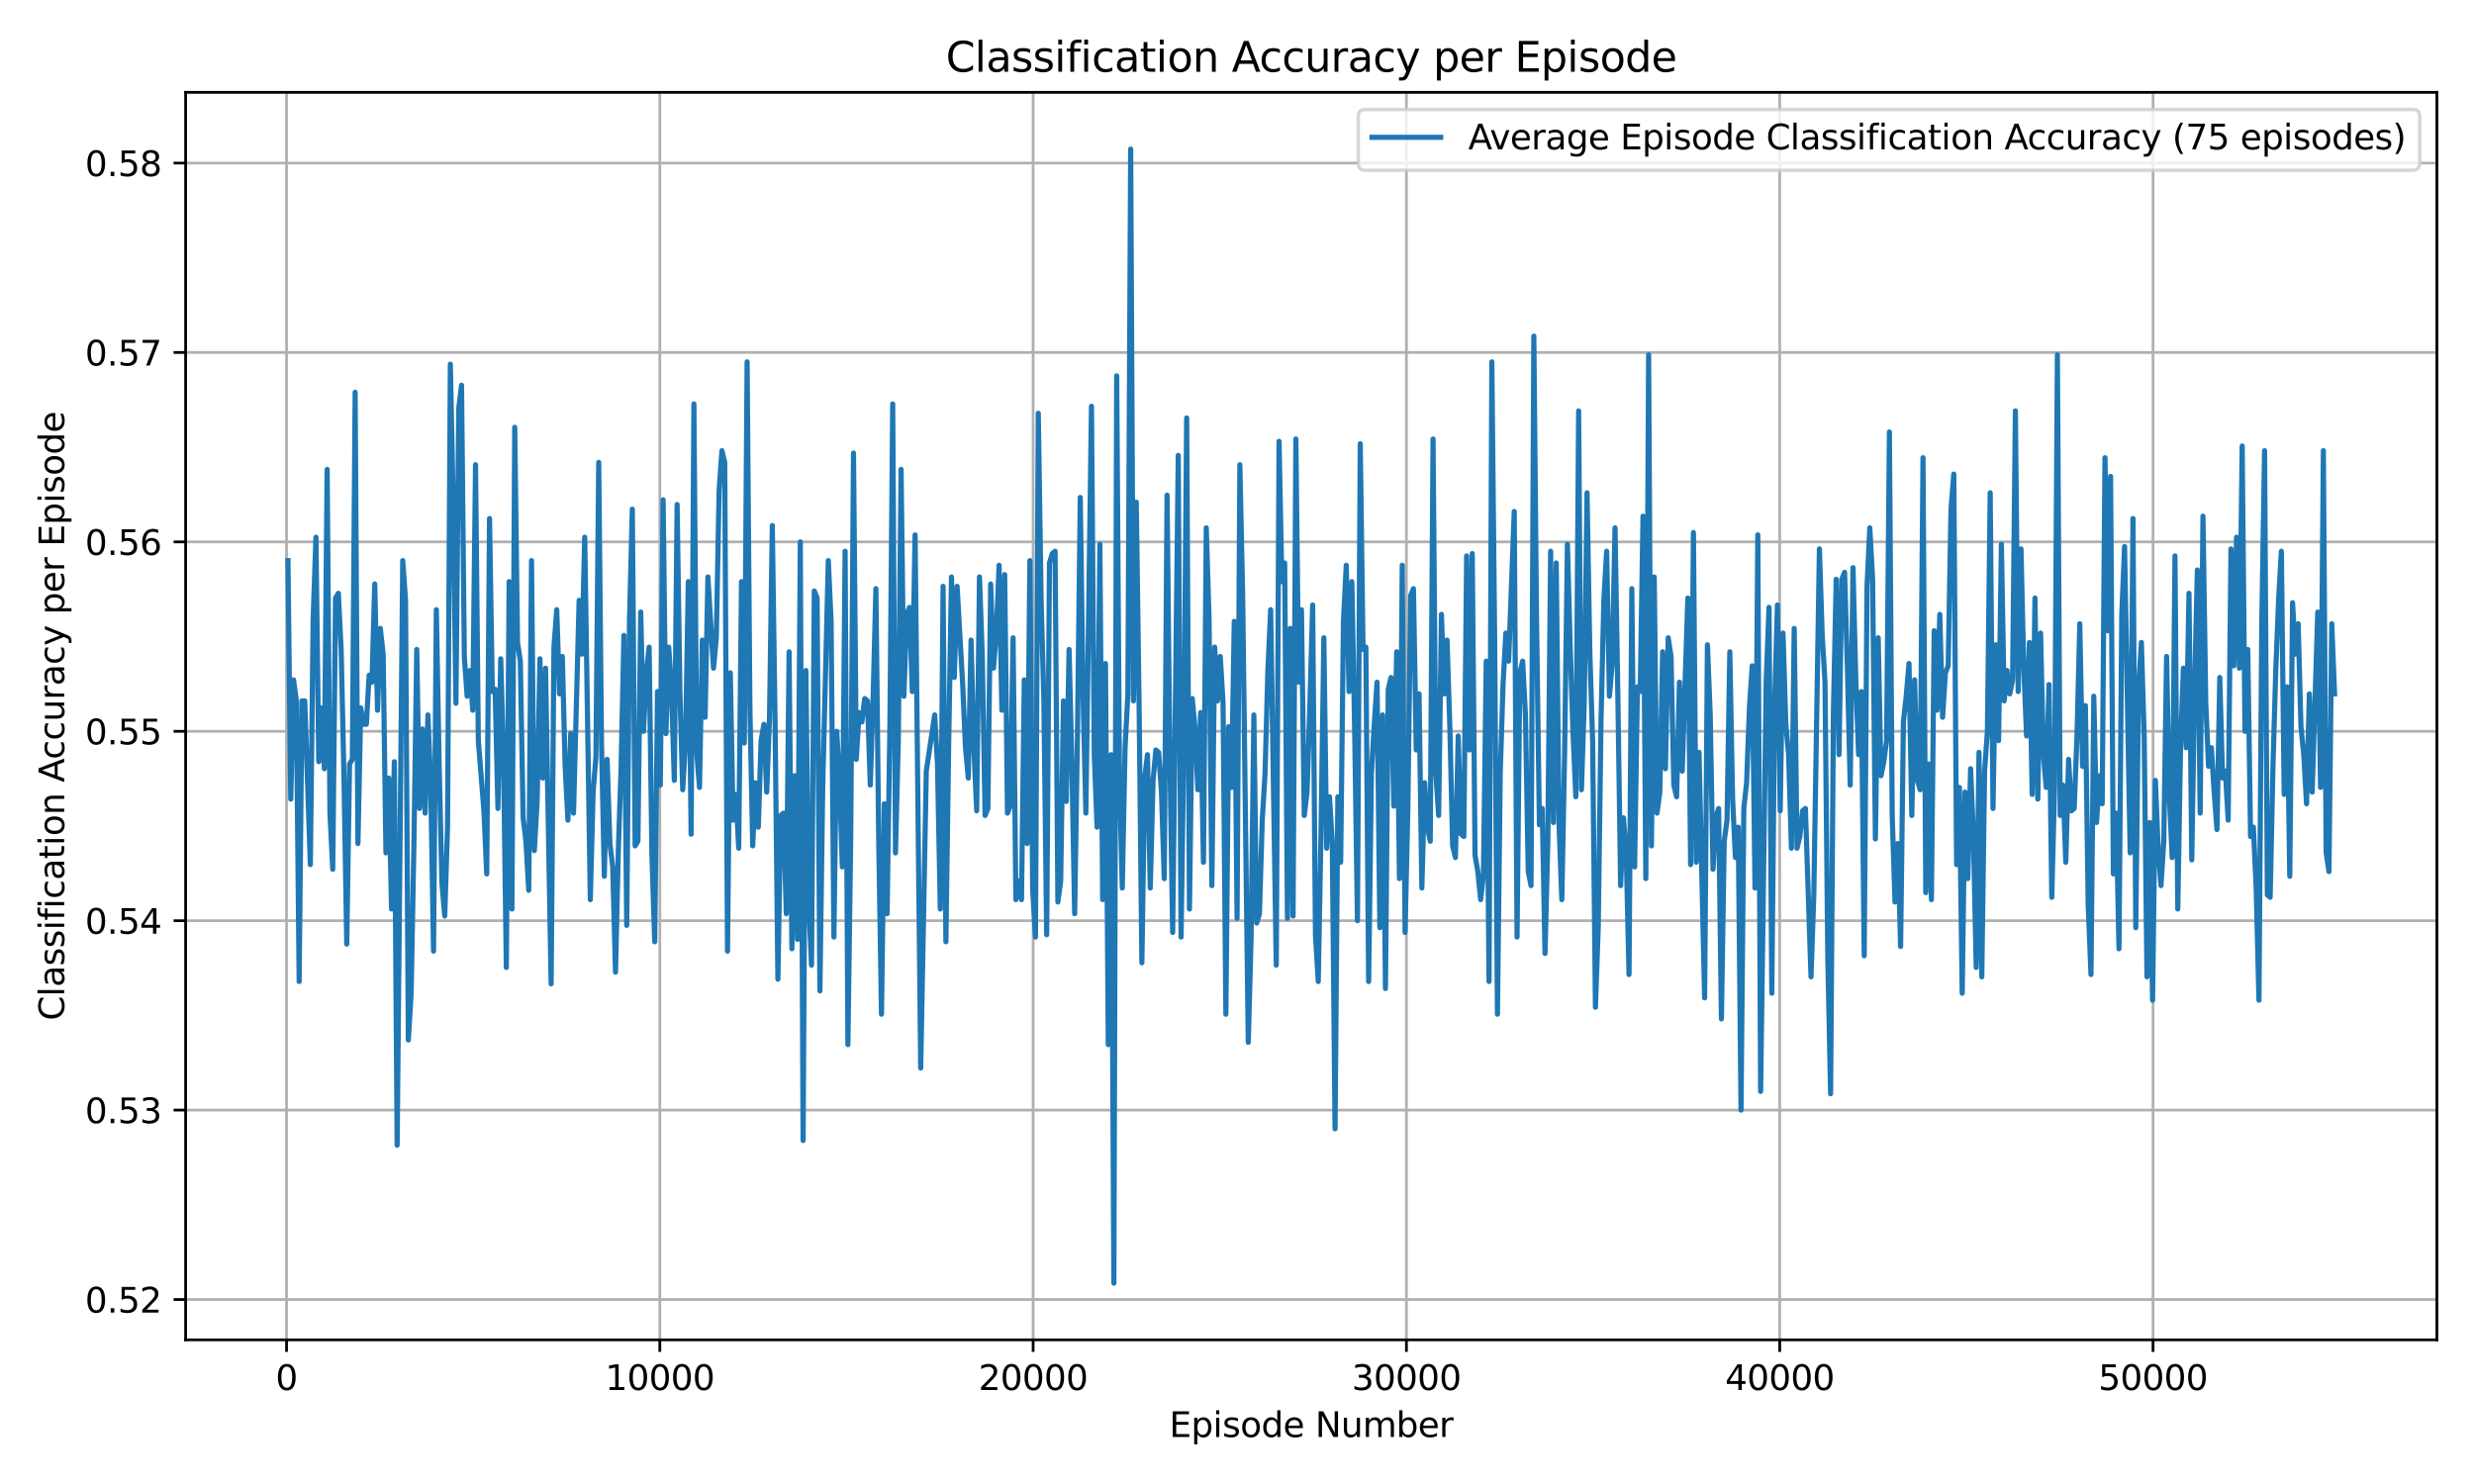 <?xml version="1.0" encoding="utf-8" standalone="no"?>
<!DOCTYPE svg PUBLIC "-//W3C//DTD SVG 1.1//EN"
  "http://www.w3.org/Graphics/SVG/1.1/DTD/svg11.dtd">
<svg xmlns:xlink="http://www.w3.org/1999/xlink" width="720pt" height="432pt" viewBox="0 0 720 432" xmlns="http://www.w3.org/2000/svg" version="1.1">
 <defs>
  <style type="text/css">*{stroke-linejoin: round; stroke-linecap: butt}</style>
 </defs>
 <g id="figure_1">
  <g id="patch_1">
   <path d="M 0 432 
L 720 432 
L 720 0 
L 0 0 
z
" style="fill: #ffffff"/>
  </g>
  <g id="axes_1">
   <g id="patch_2">
    <path d="M 54.02 390.04 
L 709.2 390.04 
L 709.2 26.88 
L 54.02 26.88 
z
" style="fill: #ffffff"/>
   </g>
   <g id="matplotlib.axis_1">
    <g id="xtick_1">
     <g id="line2d_1">
      <path d="M 83.388 390.04 
L 83.388 26.88 
" clip-path="url(#p817a87f5a4)" style="fill: none; stroke: #b0b0b0; stroke-width: 0.8; stroke-linecap: square"/>
     </g>
     <g id="line2d_2">
      <defs>
       <path id="m30db917a85" d="M 0 0 
L 0 3.5 
" style="stroke: #000000; stroke-width: 0.8"/>
      </defs>
      <g>
       <use xlink:href="#m30db917a85" x="83.388" y="390.04" style="stroke: #000000; stroke-width: 0.8"/>
      </g>
     </g>
     <g id="text_1">
      <!-- 0 -->
      <g transform="translate(80.207 404.638) scale(0.1 -0.1)">
       <defs>
        <path id="DejaVuSans-30" d="M 2034 4250 
Q 1547 4250 1301 3770 
Q 1056 3291 1056 2328 
Q 1056 1369 1301 889 
Q 1547 409 2034 409 
Q 2525 409 2770 889 
Q 3016 1369 3016 2328 
Q 3016 3291 2770 3770 
Q 2525 4250 2034 4250 
z
M 2034 4750 
Q 2819 4750 3233 4129 
Q 3647 3509 3647 2328 
Q 3647 1150 3233 529 
Q 2819 -91 2034 -91 
Q 1250 -91 836 529 
Q 422 1150 422 2328 
Q 422 3509 836 4129 
Q 1250 4750 2034 4750 
z
" transform="scale(0.016)"/>
       </defs>
       <use xlink:href="#DejaVuSans-30"/>
      </g>
     </g>
    </g>
    <g id="xtick_2">
     <g id="line2d_3">
      <path d="M 192.028 390.04 
L 192.028 26.88 
" clip-path="url(#p817a87f5a4)" style="fill: none; stroke: #b0b0b0; stroke-width: 0.8; stroke-linecap: square"/>
     </g>
     <g id="line2d_4">
      <g>
       <use xlink:href="#m30db917a85" x="192.028" y="390.04" style="stroke: #000000; stroke-width: 0.8"/>
      </g>
     </g>
     <g id="text_2">
      <!-- 10000 -->
      <g transform="translate(176.122 404.638) scale(0.1 -0.1)">
       <defs>
        <path id="DejaVuSans-31" d="M 794 531 
L 1825 531 
L 1825 4091 
L 703 3866 
L 703 4441 
L 1819 4666 
L 2450 4666 
L 2450 531 
L 3481 531 
L 3481 0 
L 794 0 
L 794 531 
z
" transform="scale(0.016)"/>
       </defs>
       <use xlink:href="#DejaVuSans-31"/>
       <use xlink:href="#DejaVuSans-30" transform="translate(63.623 0)"/>
       <use xlink:href="#DejaVuSans-30" transform="translate(127.246 0)"/>
       <use xlink:href="#DejaVuSans-30" transform="translate(190.869 0)"/>
       <use xlink:href="#DejaVuSans-30" transform="translate(254.492 0)"/>
      </g>
     </g>
    </g>
    <g id="xtick_3">
     <g id="line2d_5">
      <path d="M 300.668 390.04 
L 300.668 26.88 
" clip-path="url(#p817a87f5a4)" style="fill: none; stroke: #b0b0b0; stroke-width: 0.8; stroke-linecap: square"/>
     </g>
     <g id="line2d_6">
      <g>
       <use xlink:href="#m30db917a85" x="300.668" y="390.04" style="stroke: #000000; stroke-width: 0.8"/>
      </g>
     </g>
     <g id="text_3">
      <!-- 20000 -->
      <g transform="translate(284.762 404.638) scale(0.1 -0.1)">
       <defs>
        <path id="DejaVuSans-32" d="M 1228 531 
L 3431 531 
L 3431 0 
L 469 0 
L 469 531 
Q 828 903 1448 1529 
Q 2069 2156 2228 2338 
Q 2531 2678 2651 2914 
Q 2772 3150 2772 3378 
Q 2772 3750 2511 3984 
Q 2250 4219 1831 4219 
Q 1534 4219 1204 4116 
Q 875 4013 500 3803 
L 500 4441 
Q 881 4594 1212 4672 
Q 1544 4750 1819 4750 
Q 2544 4750 2975 4387 
Q 3406 4025 3406 3419 
Q 3406 3131 3298 2873 
Q 3191 2616 2906 2266 
Q 2828 2175 2409 1742 
Q 1991 1309 1228 531 
z
" transform="scale(0.016)"/>
       </defs>
       <use xlink:href="#DejaVuSans-32"/>
       <use xlink:href="#DejaVuSans-30" transform="translate(63.623 0)"/>
       <use xlink:href="#DejaVuSans-30" transform="translate(127.246 0)"/>
       <use xlink:href="#DejaVuSans-30" transform="translate(190.869 0)"/>
       <use xlink:href="#DejaVuSans-30" transform="translate(254.492 0)"/>
      </g>
     </g>
    </g>
    <g id="xtick_4">
     <g id="line2d_7">
      <path d="M 409.308 390.04 
L 409.308 26.88 
" clip-path="url(#p817a87f5a4)" style="fill: none; stroke: #b0b0b0; stroke-width: 0.8; stroke-linecap: square"/>
     </g>
     <g id="line2d_8">
      <g>
       <use xlink:href="#m30db917a85" x="409.308" y="390.04" style="stroke: #000000; stroke-width: 0.8"/>
      </g>
     </g>
     <g id="text_4">
      <!-- 30000 -->
      <g transform="translate(393.401 404.638) scale(0.1 -0.1)">
       <defs>
        <path id="DejaVuSans-33" d="M 2597 2516 
Q 3050 2419 3304 2112 
Q 3559 1806 3559 1356 
Q 3559 666 3084 287 
Q 2609 -91 1734 -91 
Q 1441 -91 1130 -33 
Q 819 25 488 141 
L 488 750 
Q 750 597 1062 519 
Q 1375 441 1716 441 
Q 2309 441 2620 675 
Q 2931 909 2931 1356 
Q 2931 1769 2642 2001 
Q 2353 2234 1838 2234 
L 1294 2234 
L 1294 2753 
L 1863 2753 
Q 2328 2753 2575 2939 
Q 2822 3125 2822 3475 
Q 2822 3834 2567 4026 
Q 2313 4219 1838 4219 
Q 1578 4219 1281 4162 
Q 984 4106 628 3988 
L 628 4550 
Q 988 4650 1302 4700 
Q 1616 4750 1894 4750 
Q 2613 4750 3031 4423 
Q 3450 4097 3450 3541 
Q 3450 3153 3228 2886 
Q 3006 2619 2597 2516 
z
" transform="scale(0.016)"/>
       </defs>
       <use xlink:href="#DejaVuSans-33"/>
       <use xlink:href="#DejaVuSans-30" transform="translate(63.623 0)"/>
       <use xlink:href="#DejaVuSans-30" transform="translate(127.246 0)"/>
       <use xlink:href="#DejaVuSans-30" transform="translate(190.869 0)"/>
       <use xlink:href="#DejaVuSans-30" transform="translate(254.492 0)"/>
      </g>
     </g>
    </g>
    <g id="xtick_5">
     <g id="line2d_9">
      <path d="M 517.948 390.04 
L 517.948 26.88 
" clip-path="url(#p817a87f5a4)" style="fill: none; stroke: #b0b0b0; stroke-width: 0.8; stroke-linecap: square"/>
     </g>
     <g id="line2d_10">
      <g>
       <use xlink:href="#m30db917a85" x="517.948" y="390.04" style="stroke: #000000; stroke-width: 0.8"/>
      </g>
     </g>
     <g id="text_5">
      <!-- 40000 -->
      <g transform="translate(502.041 404.638) scale(0.1 -0.1)">
       <defs>
        <path id="DejaVuSans-34" d="M 2419 4116 
L 825 1625 
L 2419 1625 
L 2419 4116 
z
M 2253 4666 
L 3047 4666 
L 3047 1625 
L 3713 1625 
L 3713 1100 
L 3047 1100 
L 3047 0 
L 2419 0 
L 2419 1100 
L 313 1100 
L 313 1709 
L 2253 4666 
z
" transform="scale(0.016)"/>
       </defs>
       <use xlink:href="#DejaVuSans-34"/>
       <use xlink:href="#DejaVuSans-30" transform="translate(63.623 0)"/>
       <use xlink:href="#DejaVuSans-30" transform="translate(127.246 0)"/>
       <use xlink:href="#DejaVuSans-30" transform="translate(190.869 0)"/>
       <use xlink:href="#DejaVuSans-30" transform="translate(254.492 0)"/>
      </g>
     </g>
    </g>
    <g id="xtick_6">
     <g id="line2d_11">
      <path d="M 626.588 390.04 
L 626.588 26.88 
" clip-path="url(#p817a87f5a4)" style="fill: none; stroke: #b0b0b0; stroke-width: 0.8; stroke-linecap: square"/>
     </g>
     <g id="line2d_12">
      <g>
       <use xlink:href="#m30db917a85" x="626.588" y="390.04" style="stroke: #000000; stroke-width: 0.8"/>
      </g>
     </g>
     <g id="text_6">
      <!-- 50000 -->
      <g transform="translate(610.681 404.638) scale(0.1 -0.1)">
       <defs>
        <path id="DejaVuSans-35" d="M 691 4666 
L 3169 4666 
L 3169 4134 
L 1269 4134 
L 1269 2991 
Q 1406 3038 1543 3061 
Q 1681 3084 1819 3084 
Q 2600 3084 3056 2656 
Q 3513 2228 3513 1497 
Q 3513 744 3044 326 
Q 2575 -91 1722 -91 
Q 1428 -91 1123 -41 
Q 819 9 494 109 
L 494 744 
Q 775 591 1075 516 
Q 1375 441 1709 441 
Q 2250 441 2565 725 
Q 2881 1009 2881 1497 
Q 2881 1984 2565 2268 
Q 2250 2553 1709 2553 
Q 1456 2553 1204 2497 
Q 953 2441 691 2322 
L 691 4666 
z
" transform="scale(0.016)"/>
       </defs>
       <use xlink:href="#DejaVuSans-35"/>
       <use xlink:href="#DejaVuSans-30" transform="translate(63.623 0)"/>
       <use xlink:href="#DejaVuSans-30" transform="translate(127.246 0)"/>
       <use xlink:href="#DejaVuSans-30" transform="translate(190.869 0)"/>
       <use xlink:href="#DejaVuSans-30" transform="translate(254.492 0)"/>
      </g>
     </g>
    </g>
    <g id="text_7">
     <!-- Episode Number -->
     <g transform="translate(340.298 418.317) scale(0.1 -0.1)">
      <defs>
       <path id="DejaVuSans-45" d="M 628 4666 
L 3578 4666 
L 3578 4134 
L 1259 4134 
L 1259 2753 
L 3481 2753 
L 3481 2222 
L 1259 2222 
L 1259 531 
L 3634 531 
L 3634 0 
L 628 0 
L 628 4666 
z
" transform="scale(0.016)"/>
       <path id="DejaVuSans-70" d="M 1159 525 
L 1159 -1331 
L 581 -1331 
L 581 3500 
L 1159 3500 
L 1159 2969 
Q 1341 3281 1617 3432 
Q 1894 3584 2278 3584 
Q 2916 3584 3314 3078 
Q 3713 2572 3713 1747 
Q 3713 922 3314 415 
Q 2916 -91 2278 -91 
Q 1894 -91 1617 61 
Q 1341 213 1159 525 
z
M 3116 1747 
Q 3116 2381 2855 2742 
Q 2594 3103 2138 3103 
Q 1681 3103 1420 2742 
Q 1159 2381 1159 1747 
Q 1159 1113 1420 752 
Q 1681 391 2138 391 
Q 2594 391 2855 752 
Q 3116 1113 3116 1747 
z
" transform="scale(0.016)"/>
       <path id="DejaVuSans-69" d="M 603 3500 
L 1178 3500 
L 1178 0 
L 603 0 
L 603 3500 
z
M 603 4863 
L 1178 4863 
L 1178 4134 
L 603 4134 
L 603 4863 
z
" transform="scale(0.016)"/>
       <path id="DejaVuSans-73" d="M 2834 3397 
L 2834 2853 
Q 2591 2978 2328 3040 
Q 2066 3103 1784 3103 
Q 1356 3103 1142 2972 
Q 928 2841 928 2578 
Q 928 2378 1081 2264 
Q 1234 2150 1697 2047 
L 1894 2003 
Q 2506 1872 2764 1633 
Q 3022 1394 3022 966 
Q 3022 478 2636 193 
Q 2250 -91 1575 -91 
Q 1294 -91 989 -36 
Q 684 19 347 128 
L 347 722 
Q 666 556 975 473 
Q 1284 391 1588 391 
Q 1994 391 2212 530 
Q 2431 669 2431 922 
Q 2431 1156 2273 1281 
Q 2116 1406 1581 1522 
L 1381 1569 
Q 847 1681 609 1914 
Q 372 2147 372 2553 
Q 372 3047 722 3315 
Q 1072 3584 1716 3584 
Q 2034 3584 2315 3537 
Q 2597 3491 2834 3397 
z
" transform="scale(0.016)"/>
       <path id="DejaVuSans-6f" d="M 1959 3097 
Q 1497 3097 1228 2736 
Q 959 2375 959 1747 
Q 959 1119 1226 758 
Q 1494 397 1959 397 
Q 2419 397 2687 759 
Q 2956 1122 2956 1747 
Q 2956 2369 2687 2733 
Q 2419 3097 1959 3097 
z
M 1959 3584 
Q 2709 3584 3137 3096 
Q 3566 2609 3566 1747 
Q 3566 888 3137 398 
Q 2709 -91 1959 -91 
Q 1206 -91 779 398 
Q 353 888 353 1747 
Q 353 2609 779 3096 
Q 1206 3584 1959 3584 
z
" transform="scale(0.016)"/>
       <path id="DejaVuSans-64" d="M 2906 2969 
L 2906 4863 
L 3481 4863 
L 3481 0 
L 2906 0 
L 2906 525 
Q 2725 213 2448 61 
Q 2172 -91 1784 -91 
Q 1150 -91 751 415 
Q 353 922 353 1747 
Q 353 2572 751 3078 
Q 1150 3584 1784 3584 
Q 2172 3584 2448 3432 
Q 2725 3281 2906 2969 
z
M 947 1747 
Q 947 1113 1208 752 
Q 1469 391 1925 391 
Q 2381 391 2643 752 
Q 2906 1113 2906 1747 
Q 2906 2381 2643 2742 
Q 2381 3103 1925 3103 
Q 1469 3103 1208 2742 
Q 947 2381 947 1747 
z
" transform="scale(0.016)"/>
       <path id="DejaVuSans-65" d="M 3597 1894 
L 3597 1613 
L 953 1613 
Q 991 1019 1311 708 
Q 1631 397 2203 397 
Q 2534 397 2845 478 
Q 3156 559 3463 722 
L 3463 178 
Q 3153 47 2828 -22 
Q 2503 -91 2169 -91 
Q 1331 -91 842 396 
Q 353 884 353 1716 
Q 353 2575 817 3079 
Q 1281 3584 2069 3584 
Q 2775 3584 3186 3129 
Q 3597 2675 3597 1894 
z
M 3022 2063 
Q 3016 2534 2758 2815 
Q 2500 3097 2075 3097 
Q 1594 3097 1305 2825 
Q 1016 2553 972 2059 
L 3022 2063 
z
" transform="scale(0.016)"/>
       <path id="DejaVuSans-20" transform="scale(0.016)"/>
       <path id="DejaVuSans-4e" d="M 628 4666 
L 1478 4666 
L 3547 763 
L 3547 4666 
L 4159 4666 
L 4159 0 
L 3309 0 
L 1241 3903 
L 1241 0 
L 628 0 
L 628 4666 
z
" transform="scale(0.016)"/>
       <path id="DejaVuSans-75" d="M 544 1381 
L 544 3500 
L 1119 3500 
L 1119 1403 
Q 1119 906 1312 657 
Q 1506 409 1894 409 
Q 2359 409 2629 706 
Q 2900 1003 2900 1516 
L 2900 3500 
L 3475 3500 
L 3475 0 
L 2900 0 
L 2900 538 
Q 2691 219 2414 64 
Q 2138 -91 1772 -91 
Q 1169 -91 856 284 
Q 544 659 544 1381 
z
M 1991 3584 
L 1991 3584 
z
" transform="scale(0.016)"/>
       <path id="DejaVuSans-6d" d="M 3328 2828 
Q 3544 3216 3844 3400 
Q 4144 3584 4550 3584 
Q 5097 3584 5394 3201 
Q 5691 2819 5691 2113 
L 5691 0 
L 5113 0 
L 5113 2094 
Q 5113 2597 4934 2840 
Q 4756 3084 4391 3084 
Q 3944 3084 3684 2787 
Q 3425 2491 3425 1978 
L 3425 0 
L 2847 0 
L 2847 2094 
Q 2847 2600 2669 2842 
Q 2491 3084 2119 3084 
Q 1678 3084 1418 2786 
Q 1159 2488 1159 1978 
L 1159 0 
L 581 0 
L 581 3500 
L 1159 3500 
L 1159 2956 
Q 1356 3278 1631 3431 
Q 1906 3584 2284 3584 
Q 2666 3584 2933 3390 
Q 3200 3197 3328 2828 
z
" transform="scale(0.016)"/>
       <path id="DejaVuSans-62" d="M 3116 1747 
Q 3116 2381 2855 2742 
Q 2594 3103 2138 3103 
Q 1681 3103 1420 2742 
Q 1159 2381 1159 1747 
Q 1159 1113 1420 752 
Q 1681 391 2138 391 
Q 2594 391 2855 752 
Q 3116 1113 3116 1747 
z
M 1159 2969 
Q 1341 3281 1617 3432 
Q 1894 3584 2278 3584 
Q 2916 3584 3314 3078 
Q 3713 2572 3713 1747 
Q 3713 922 3314 415 
Q 2916 -91 2278 -91 
Q 1894 -91 1617 61 
Q 1341 213 1159 525 
L 1159 0 
L 581 0 
L 581 4863 
L 1159 4863 
L 1159 2969 
z
" transform="scale(0.016)"/>
       <path id="DejaVuSans-72" d="M 2631 2963 
Q 2534 3019 2420 3045 
Q 2306 3072 2169 3072 
Q 1681 3072 1420 2755 
Q 1159 2438 1159 1844 
L 1159 0 
L 581 0 
L 581 3500 
L 1159 3500 
L 1159 2956 
Q 1341 3275 1631 3429 
Q 1922 3584 2338 3584 
Q 2397 3584 2469 3576 
Q 2541 3569 2628 3553 
L 2631 2963 
z
" transform="scale(0.016)"/>
      </defs>
      <use xlink:href="#DejaVuSans-45"/>
      <use xlink:href="#DejaVuSans-70" transform="translate(63.184 0)"/>
      <use xlink:href="#DejaVuSans-69" transform="translate(126.66 0)"/>
      <use xlink:href="#DejaVuSans-73" transform="translate(154.443 0)"/>
      <use xlink:href="#DejaVuSans-6f" transform="translate(206.543 0)"/>
      <use xlink:href="#DejaVuSans-64" transform="translate(267.725 0)"/>
      <use xlink:href="#DejaVuSans-65" transform="translate(331.201 0)"/>
      <use xlink:href="#DejaVuSans-20" transform="translate(392.725 0)"/>
      <use xlink:href="#DejaVuSans-4e" transform="translate(424.512 0)"/>
      <use xlink:href="#DejaVuSans-75" transform="translate(499.316 0)"/>
      <use xlink:href="#DejaVuSans-6d" transform="translate(562.695 0)"/>
      <use xlink:href="#DejaVuSans-62" transform="translate(660.107 0)"/>
      <use xlink:href="#DejaVuSans-65" transform="translate(723.584 0)"/>
      <use xlink:href="#DejaVuSans-72" transform="translate(785.107 0)"/>
     </g>
    </g>
   </g>
   <g id="matplotlib.axis_2">
    <g id="ytick_1">
     <g id="line2d_13">
      <path d="M 54.02 378.298 
L 709.2 378.298 
" clip-path="url(#p817a87f5a4)" style="fill: none; stroke: #b0b0b0; stroke-width: 0.8; stroke-linecap: square"/>
     </g>
     <g id="line2d_14">
      <defs>
       <path id="mc4d1918d14" d="M 0 0 
L -3.5 0 
" style="stroke: #000000; stroke-width: 0.8"/>
      </defs>
      <g>
       <use xlink:href="#mc4d1918d14" x="54.02" y="378.298" style="stroke: #000000; stroke-width: 0.8"/>
      </g>
     </g>
     <g id="text_8">
      <!-- 0.52 -->
      <g transform="translate(24.754 382.097) scale(0.1 -0.1)">
       <defs>
        <path id="DejaVuSans-2e" d="M 684 794 
L 1344 794 
L 1344 0 
L 684 0 
L 684 794 
z
" transform="scale(0.016)"/>
       </defs>
       <use xlink:href="#DejaVuSans-30"/>
       <use xlink:href="#DejaVuSans-2e" transform="translate(63.623 0)"/>
       <use xlink:href="#DejaVuSans-35" transform="translate(95.41 0)"/>
       <use xlink:href="#DejaVuSans-32" transform="translate(159.033 0)"/>
      </g>
     </g>
    </g>
    <g id="ytick_2">
     <g id="line2d_15">
      <path d="M 54.02 323.16 
L 709.2 323.16 
" clip-path="url(#p817a87f5a4)" style="fill: none; stroke: #b0b0b0; stroke-width: 0.8; stroke-linecap: square"/>
     </g>
     <g id="line2d_16">
      <g>
       <use xlink:href="#mc4d1918d14" x="54.02" y="323.16" style="stroke: #000000; stroke-width: 0.8"/>
      </g>
     </g>
     <g id="text_9">
      <!-- 0.53 -->
      <g transform="translate(24.754 326.959) scale(0.1 -0.1)">
       <use xlink:href="#DejaVuSans-30"/>
       <use xlink:href="#DejaVuSans-2e" transform="translate(63.623 0)"/>
       <use xlink:href="#DejaVuSans-35" transform="translate(95.41 0)"/>
       <use xlink:href="#DejaVuSans-33" transform="translate(159.033 0)"/>
      </g>
     </g>
    </g>
    <g id="ytick_3">
     <g id="line2d_17">
      <path d="M 54.02 268.022 
L 709.2 268.022 
" clip-path="url(#p817a87f5a4)" style="fill: none; stroke: #b0b0b0; stroke-width: 0.8; stroke-linecap: square"/>
     </g>
     <g id="line2d_18">
      <g>
       <use xlink:href="#mc4d1918d14" x="54.02" y="268.022" style="stroke: #000000; stroke-width: 0.8"/>
      </g>
     </g>
     <g id="text_10">
      <!-- 0.54 -->
      <g transform="translate(24.754 271.822) scale(0.1 -0.1)">
       <use xlink:href="#DejaVuSans-30"/>
       <use xlink:href="#DejaVuSans-2e" transform="translate(63.623 0)"/>
       <use xlink:href="#DejaVuSans-35" transform="translate(95.41 0)"/>
       <use xlink:href="#DejaVuSans-34" transform="translate(159.033 0)"/>
      </g>
     </g>
    </g>
    <g id="ytick_4">
     <g id="line2d_19">
      <path d="M 54.02 212.885 
L 709.2 212.885 
" clip-path="url(#p817a87f5a4)" style="fill: none; stroke: #b0b0b0; stroke-width: 0.8; stroke-linecap: square"/>
     </g>
     <g id="line2d_20">
      <g>
       <use xlink:href="#mc4d1918d14" x="54.02" y="212.885" style="stroke: #000000; stroke-width: 0.8"/>
      </g>
     </g>
     <g id="text_11">
      <!-- 0.55 -->
      <g transform="translate(24.754 216.684) scale(0.1 -0.1)">
       <use xlink:href="#DejaVuSans-30"/>
       <use xlink:href="#DejaVuSans-2e" transform="translate(63.623 0)"/>
       <use xlink:href="#DejaVuSans-35" transform="translate(95.41 0)"/>
       <use xlink:href="#DejaVuSans-35" transform="translate(159.033 0)"/>
      </g>
     </g>
    </g>
    <g id="ytick_5">
     <g id="line2d_21">
      <path d="M 54.02 157.747 
L 709.2 157.747 
" clip-path="url(#p817a87f5a4)" style="fill: none; stroke: #b0b0b0; stroke-width: 0.8; stroke-linecap: square"/>
     </g>
     <g id="line2d_22">
      <g>
       <use xlink:href="#mc4d1918d14" x="54.02" y="157.747" style="stroke: #000000; stroke-width: 0.8"/>
      </g>
     </g>
     <g id="text_12">
      <!-- 0.56 -->
      <g transform="translate(24.754 161.546) scale(0.1 -0.1)">
       <defs>
        <path id="DejaVuSans-36" d="M 2113 2584 
Q 1688 2584 1439 2293 
Q 1191 2003 1191 1497 
Q 1191 994 1439 701 
Q 1688 409 2113 409 
Q 2538 409 2786 701 
Q 3034 994 3034 1497 
Q 3034 2003 2786 2293 
Q 2538 2584 2113 2584 
z
M 3366 4563 
L 3366 3988 
Q 3128 4100 2886 4159 
Q 2644 4219 2406 4219 
Q 1781 4219 1451 3797 
Q 1122 3375 1075 2522 
Q 1259 2794 1537 2939 
Q 1816 3084 2150 3084 
Q 2853 3084 3261 2657 
Q 3669 2231 3669 1497 
Q 3669 778 3244 343 
Q 2819 -91 2113 -91 
Q 1303 -91 875 529 
Q 447 1150 447 2328 
Q 447 3434 972 4092 
Q 1497 4750 2381 4750 
Q 2619 4750 2861 4703 
Q 3103 4656 3366 4563 
z
" transform="scale(0.016)"/>
       </defs>
       <use xlink:href="#DejaVuSans-30"/>
       <use xlink:href="#DejaVuSans-2e" transform="translate(63.623 0)"/>
       <use xlink:href="#DejaVuSans-35" transform="translate(95.41 0)"/>
       <use xlink:href="#DejaVuSans-36" transform="translate(159.033 0)"/>
      </g>
     </g>
    </g>
    <g id="ytick_6">
     <g id="line2d_23">
      <path d="M 54.02 102.609 
L 709.2 102.609 
" clip-path="url(#p817a87f5a4)" style="fill: none; stroke: #b0b0b0; stroke-width: 0.8; stroke-linecap: square"/>
     </g>
     <g id="line2d_24">
      <g>
       <use xlink:href="#mc4d1918d14" x="54.02" y="102.609" style="stroke: #000000; stroke-width: 0.8"/>
      </g>
     </g>
     <g id="text_13">
      <!-- 0.57 -->
      <g transform="translate(24.754 106.408) scale(0.1 -0.1)">
       <defs>
        <path id="DejaVuSans-37" d="M 525 4666 
L 3525 4666 
L 3525 4397 
L 1831 0 
L 1172 0 
L 2766 4134 
L 525 4134 
L 525 4666 
z
" transform="scale(0.016)"/>
       </defs>
       <use xlink:href="#DejaVuSans-30"/>
       <use xlink:href="#DejaVuSans-2e" transform="translate(63.623 0)"/>
       <use xlink:href="#DejaVuSans-35" transform="translate(95.41 0)"/>
       <use xlink:href="#DejaVuSans-37" transform="translate(159.033 0)"/>
      </g>
     </g>
    </g>
    <g id="ytick_7">
     <g id="line2d_25">
      <path d="M 54.02 47.472 
L 709.2 47.472 
" clip-path="url(#p817a87f5a4)" style="fill: none; stroke: #b0b0b0; stroke-width: 0.8; stroke-linecap: square"/>
     </g>
     <g id="line2d_26">
      <g>
       <use xlink:href="#mc4d1918d14" x="54.02" y="47.472" style="stroke: #000000; stroke-width: 0.8"/>
      </g>
     </g>
     <g id="text_14">
      <!-- 0.58 -->
      <g transform="translate(24.754 51.271) scale(0.1 -0.1)">
       <defs>
        <path id="DejaVuSans-38" d="M 2034 2216 
Q 1584 2216 1326 1975 
Q 1069 1734 1069 1313 
Q 1069 891 1326 650 
Q 1584 409 2034 409 
Q 2484 409 2743 651 
Q 3003 894 3003 1313 
Q 3003 1734 2745 1975 
Q 2488 2216 2034 2216 
z
M 1403 2484 
Q 997 2584 770 2862 
Q 544 3141 544 3541 
Q 544 4100 942 4425 
Q 1341 4750 2034 4750 
Q 2731 4750 3128 4425 
Q 3525 4100 3525 3541 
Q 3525 3141 3298 2862 
Q 3072 2584 2669 2484 
Q 3125 2378 3379 2068 
Q 3634 1759 3634 1313 
Q 3634 634 3220 271 
Q 2806 -91 2034 -91 
Q 1263 -91 848 271 
Q 434 634 434 1313 
Q 434 1759 690 2068 
Q 947 2378 1403 2484 
z
M 1172 3481 
Q 1172 3119 1398 2916 
Q 1625 2713 2034 2713 
Q 2441 2713 2670 2916 
Q 2900 3119 2900 3481 
Q 2900 3844 2670 4047 
Q 2441 4250 2034 4250 
Q 1625 4250 1398 4047 
Q 1172 3844 1172 3481 
z
" transform="scale(0.016)"/>
       </defs>
       <use xlink:href="#DejaVuSans-30"/>
       <use xlink:href="#DejaVuSans-2e" transform="translate(63.623 0)"/>
       <use xlink:href="#DejaVuSans-35" transform="translate(95.41 0)"/>
       <use xlink:href="#DejaVuSans-38" transform="translate(159.033 0)"/>
      </g>
     </g>
    </g>
    <g id="text_15">
     <!-- Classification Accuracy per Episode -->
     <g transform="translate(18.675 297.082) rotate(-90) scale(0.1 -0.1)">
      <defs>
       <path id="DejaVuSans-43" d="M 4122 4306 
L 4122 3641 
Q 3803 3938 3442 4084 
Q 3081 4231 2675 4231 
Q 1875 4231 1450 3742 
Q 1025 3253 1025 2328 
Q 1025 1406 1450 917 
Q 1875 428 2675 428 
Q 3081 428 3442 575 
Q 3803 722 4122 1019 
L 4122 359 
Q 3791 134 3420 21 
Q 3050 -91 2638 -91 
Q 1578 -91 968 557 
Q 359 1206 359 2328 
Q 359 3453 968 4101 
Q 1578 4750 2638 4750 
Q 3056 4750 3426 4639 
Q 3797 4528 4122 4306 
z
" transform="scale(0.016)"/>
       <path id="DejaVuSans-6c" d="M 603 4863 
L 1178 4863 
L 1178 0 
L 603 0 
L 603 4863 
z
" transform="scale(0.016)"/>
       <path id="DejaVuSans-61" d="M 2194 1759 
Q 1497 1759 1228 1600 
Q 959 1441 959 1056 
Q 959 750 1161 570 
Q 1363 391 1709 391 
Q 2188 391 2477 730 
Q 2766 1069 2766 1631 
L 2766 1759 
L 2194 1759 
z
M 3341 1997 
L 3341 0 
L 2766 0 
L 2766 531 
Q 2569 213 2275 61 
Q 1981 -91 1556 -91 
Q 1019 -91 701 211 
Q 384 513 384 1019 
Q 384 1609 779 1909 
Q 1175 2209 1959 2209 
L 2766 2209 
L 2766 2266 
Q 2766 2663 2505 2880 
Q 2244 3097 1772 3097 
Q 1472 3097 1187 3025 
Q 903 2953 641 2809 
L 641 3341 
Q 956 3463 1253 3523 
Q 1550 3584 1831 3584 
Q 2591 3584 2966 3190 
Q 3341 2797 3341 1997 
z
" transform="scale(0.016)"/>
       <path id="DejaVuSans-66" d="M 2375 4863 
L 2375 4384 
L 1825 4384 
Q 1516 4384 1395 4259 
Q 1275 4134 1275 3809 
L 1275 3500 
L 2222 3500 
L 2222 3053 
L 1275 3053 
L 1275 0 
L 697 0 
L 697 3053 
L 147 3053 
L 147 3500 
L 697 3500 
L 697 3744 
Q 697 4328 969 4595 
Q 1241 4863 1831 4863 
L 2375 4863 
z
" transform="scale(0.016)"/>
       <path id="DejaVuSans-63" d="M 3122 3366 
L 3122 2828 
Q 2878 2963 2633 3030 
Q 2388 3097 2138 3097 
Q 1578 3097 1268 2742 
Q 959 2388 959 1747 
Q 959 1106 1268 751 
Q 1578 397 2138 397 
Q 2388 397 2633 464 
Q 2878 531 3122 666 
L 3122 134 
Q 2881 22 2623 -34 
Q 2366 -91 2075 -91 
Q 1284 -91 818 406 
Q 353 903 353 1747 
Q 353 2603 823 3093 
Q 1294 3584 2113 3584 
Q 2378 3584 2631 3529 
Q 2884 3475 3122 3366 
z
" transform="scale(0.016)"/>
       <path id="DejaVuSans-74" d="M 1172 4494 
L 1172 3500 
L 2356 3500 
L 2356 3053 
L 1172 3053 
L 1172 1153 
Q 1172 725 1289 603 
Q 1406 481 1766 481 
L 2356 481 
L 2356 0 
L 1766 0 
Q 1100 0 847 248 
Q 594 497 594 1153 
L 594 3053 
L 172 3053 
L 172 3500 
L 594 3500 
L 594 4494 
L 1172 4494 
z
" transform="scale(0.016)"/>
       <path id="DejaVuSans-6e" d="M 3513 2113 
L 3513 0 
L 2938 0 
L 2938 2094 
Q 2938 2591 2744 2837 
Q 2550 3084 2163 3084 
Q 1697 3084 1428 2787 
Q 1159 2491 1159 1978 
L 1159 0 
L 581 0 
L 581 3500 
L 1159 3500 
L 1159 2956 
Q 1366 3272 1645 3428 
Q 1925 3584 2291 3584 
Q 2894 3584 3203 3211 
Q 3513 2838 3513 2113 
z
" transform="scale(0.016)"/>
       <path id="DejaVuSans-41" d="M 2188 4044 
L 1331 1722 
L 3047 1722 
L 2188 4044 
z
M 1831 4666 
L 2547 4666 
L 4325 0 
L 3669 0 
L 3244 1197 
L 1141 1197 
L 716 0 
L 50 0 
L 1831 4666 
z
" transform="scale(0.016)"/>
       <path id="DejaVuSans-79" d="M 2059 -325 
Q 1816 -950 1584 -1140 
Q 1353 -1331 966 -1331 
L 506 -1331 
L 506 -850 
L 844 -850 
Q 1081 -850 1212 -737 
Q 1344 -625 1503 -206 
L 1606 56 
L 191 3500 
L 800 3500 
L 1894 763 
L 2988 3500 
L 3597 3500 
L 2059 -325 
z
" transform="scale(0.016)"/>
      </defs>
      <use xlink:href="#DejaVuSans-43"/>
      <use xlink:href="#DejaVuSans-6c" transform="translate(69.824 0)"/>
      <use xlink:href="#DejaVuSans-61" transform="translate(97.607 0)"/>
      <use xlink:href="#DejaVuSans-73" transform="translate(158.887 0)"/>
      <use xlink:href="#DejaVuSans-73" transform="translate(210.986 0)"/>
      <use xlink:href="#DejaVuSans-69" transform="translate(263.086 0)"/>
      <use xlink:href="#DejaVuSans-66" transform="translate(290.869 0)"/>
      <use xlink:href="#DejaVuSans-69" transform="translate(326.074 0)"/>
      <use xlink:href="#DejaVuSans-63" transform="translate(353.857 0)"/>
      <use xlink:href="#DejaVuSans-61" transform="translate(408.838 0)"/>
      <use xlink:href="#DejaVuSans-74" transform="translate(470.117 0)"/>
      <use xlink:href="#DejaVuSans-69" transform="translate(509.326 0)"/>
      <use xlink:href="#DejaVuSans-6f" transform="translate(537.109 0)"/>
      <use xlink:href="#DejaVuSans-6e" transform="translate(598.291 0)"/>
      <use xlink:href="#DejaVuSans-20" transform="translate(661.67 0)"/>
      <use xlink:href="#DejaVuSans-41" transform="translate(693.457 0)"/>
      <use xlink:href="#DejaVuSans-63" transform="translate(760.115 0)"/>
      <use xlink:href="#DejaVuSans-63" transform="translate(815.096 0)"/>
      <use xlink:href="#DejaVuSans-75" transform="translate(870.076 0)"/>
      <use xlink:href="#DejaVuSans-72" transform="translate(933.455 0)"/>
      <use xlink:href="#DejaVuSans-61" transform="translate(974.568 0)"/>
      <use xlink:href="#DejaVuSans-63" transform="translate(1035.848 0)"/>
      <use xlink:href="#DejaVuSans-79" transform="translate(1090.828 0)"/>
      <use xlink:href="#DejaVuSans-20" transform="translate(1150.008 0)"/>
      <use xlink:href="#DejaVuSans-70" transform="translate(1181.795 0)"/>
      <use xlink:href="#DejaVuSans-65" transform="translate(1245.271 0)"/>
      <use xlink:href="#DejaVuSans-72" transform="translate(1306.795 0)"/>
      <use xlink:href="#DejaVuSans-20" transform="translate(1347.908 0)"/>
      <use xlink:href="#DejaVuSans-45" transform="translate(1379.695 0)"/>
      <use xlink:href="#DejaVuSans-70" transform="translate(1442.879 0)"/>
      <use xlink:href="#DejaVuSans-69" transform="translate(1506.355 0)"/>
      <use xlink:href="#DejaVuSans-73" transform="translate(1534.139 0)"/>
      <use xlink:href="#DejaVuSans-6f" transform="translate(1586.238 0)"/>
      <use xlink:href="#DejaVuSans-64" transform="translate(1647.42 0)"/>
      <use xlink:href="#DejaVuSans-65" transform="translate(1710.896 0)"/>
     </g>
    </g>
   </g>
   <g id="line2d_27">
    <path d="M 83.801 163.193 
L 84.616 232.625 
L 85.431 197.909 
L 86.245 204.035 
L 87.06 285.721 
L 87.875 204.035 
L 88.69 204.035 
L 90.319 251.685 
L 91.134 180.21 
L 91.949 156.386 
L 92.764 221.734 
L 93.578 206.078 
L 94.393 223.776 
L 95.208 136.645 
L 96.023 236.71 
L 96.838 253.047 
L 97.652 174.084 
L 98.467 172.723 
L 99.282 189.06 
L 100.097 225.818 
L 100.912 274.829 
L 101.726 222.415 
L 102.541 221.053 
L 103.356 114.181 
L 104.171 245.559 
L 104.986 206.078 
L 105.8 210.842 
L 106.615 210.842 
L 107.43 196.548 
L 108.245 198.59 
L 109.06 170 
L 109.874 206.758 
L 110.689 182.933 
L 111.504 190.421 
L 112.319 248.282 
L 113.134 226.499 
L 113.948 264.619 
L 114.763 221.734 
L 115.578 333.371 
L 117.208 163.193 
L 118.022 174.765 
L 118.837 302.739 
L 119.652 289.124 
L 120.467 245.559 
L 121.282 189.06 
L 122.096 235.348 
L 122.911 212.204 
L 123.726 236.71 
L 124.541 208.12 
L 125.356 228.541 
L 126.17 276.872 
L 126.985 177.488 
L 127.8 222.415 
L 128.615 257.131 
L 129.43 266.661 
L 130.244 240.794 
L 131.059 106.013 
L 131.874 145.494 
L 132.689 204.716 
L 133.504 118.946 
L 134.318 112.139 
L 135.133 191.102 
L 135.948 202.674 
L 136.763 195.186 
L 137.578 206.758 
L 138.392 135.283 
L 139.207 215.607 
L 140.837 236.029 
L 141.652 254.408 
L 142.466 150.94 
L 143.281 201.313 
L 144.096 200.632 
L 144.911 235.348 
L 145.726 191.783 
L 146.54 220.372 
L 147.355 281.637 
L 148.17 169.319 
L 148.985 264.619 
L 149.8 124.392 
L 150.614 187.018 
L 151.429 192.463 
L 152.244 238.071 
L 153.059 244.878 
L 153.874 259.173 
L 154.688 163.193 
L 155.503 247.601 
L 156.318 233.306 
L 157.133 191.783 
L 157.948 226.499 
L 158.762 194.505 
L 160.392 286.402 
L 161.207 188.379 
L 162.022 177.488 
L 162.836 201.993 
L 163.651 191.102 
L 164.466 223.095 
L 165.281 238.752 
L 166.096 213.565 
L 166.91 236.71 
L 168.54 174.765 
L 169.355 190.421 
L 170.17 156.386 
L 171.799 261.896 
L 172.614 230.583 
L 173.429 220.372 
L 174.244 134.603 
L 175.058 216.288 
L 175.873 255.089 
L 176.688 221.053 
L 177.503 245.559 
L 178.318 252.366 
L 179.132 282.998 
L 179.947 247.601 
L 180.762 223.095 
L 181.577 184.975 
L 182.392 269.384 
L 183.206 180.21 
L 184.021 148.217 
L 184.836 246.24 
L 185.651 244.878 
L 186.466 178.168 
L 187.28 212.885 
L 188.095 195.867 
L 188.91 188.379 
L 189.725 248.962 
L 190.54 274.149 
L 191.354 201.313 
L 192.169 228.541 
L 192.984 145.494 
L 193.799 213.565 
L 194.614 188.379 
L 195.428 200.632 
L 196.243 227.18 
L 197.058 146.856 
L 197.873 201.313 
L 198.688 229.902 
L 199.502 216.288 
L 200.317 169.319 
L 201.132 242.836 
L 201.947 117.585 
L 202.762 219.011 
L 203.576 229.222 
L 204.391 186.337 
L 205.206 208.8 
L 206.021 167.958 
L 207.65 194.505 
L 208.465 185.656 
L 209.28 142.771 
L 210.095 131.199 
L 210.91 134.603 
L 211.724 276.872 
L 212.539 195.867 
L 213.354 238.752 
L 214.169 231.264 
L 214.984 246.92 
L 215.798 169.319 
L 216.613 216.288 
L 217.428 105.332 
L 218.243 206.078 
L 219.058 246.24 
L 219.872 227.86 
L 220.687 240.794 
L 221.502 215.607 
L 222.317 210.843 
L 223.132 230.583 
L 223.946 208.8 
L 224.761 152.982 
L 225.576 210.843 
L 226.391 285.04 
L 227.206 237.39 
L 228.02 236.71 
L 228.835 265.98 
L 229.65 189.74 
L 230.465 276.191 
L 231.28 225.818 
L 232.094 273.468 
L 232.909 157.747 
L 233.724 332.009 
L 234.539 195.186 
L 235.354 262.577 
L 236.168 280.956 
L 236.983 172.042 
L 237.798 174.084 
L 238.613 288.444 
L 239.428 229.222 
L 241.057 163.193 
L 241.872 180.891 
L 242.687 272.787 
L 243.502 212.885 
L 244.316 226.499 
L 245.131 252.366 
L 245.946 160.47 
L 246.761 304.1 
L 247.576 244.197 
L 248.39 131.88 
L 249.205 221.053 
L 250.02 207.439 
L 250.835 210.162 
L 251.65 203.355 
L 252.464 204.035 
L 253.279 228.541 
L 254.094 203.355 
L 254.909 171.361 
L 255.724 244.197 
L 256.538 295.251 
L 257.353 233.987 
L 258.168 265.98 
L 258.983 211.523 
L 259.798 117.585 
L 260.612 248.282 
L 261.427 215.607 
L 262.242 136.645 
L 263.057 202.674 
L 263.872 178.849 
L 264.686 176.807 
L 265.501 201.313 
L 266.316 155.705 
L 267.946 310.907 
L 269.575 224.457 
L 272.02 208.12 
L 272.834 222.415 
L 273.649 264.619 
L 274.464 170.68 
L 275.279 274.149 
L 276.094 216.288 
L 276.908 167.958 
L 277.723 197.228 
L 278.538 170.68 
L 280.168 199.27 
L 280.982 217.65 
L 281.797 226.499 
L 282.612 186.337 
L 283.427 217.65 
L 284.242 236.029 
L 285.056 167.958 
L 285.871 191.102 
L 286.686 237.39 
L 287.501 235.348 
L 288.315 170 
L 289.13 194.505 
L 289.945 184.295 
L 290.76 164.554 
L 291.575 206.758 
L 292.389 167.277 
L 293.204 236.71 
L 294.019 234.667 
L 294.834 185.656 
L 295.649 261.896 
L 296.463 256.45 
L 297.278 261.896 
L 298.093 197.909 
L 298.908 245.559 
L 299.723 163.193 
L 300.537 259.173 
L 301.352 272.787 
L 302.167 120.308 
L 302.982 174.084 
L 303.797 204.035 
L 304.611 272.107 
L 305.426 163.873 
L 306.241 161.15 
L 307.056 160.47 
L 307.871 262.577 
L 308.685 256.45 
L 309.5 204.035 
L 310.315 233.306 
L 311.13 189.06 
L 311.945 222.415 
L 312.759 265.98 
L 313.574 213.565 
L 314.389 144.813 
L 315.204 202.674 
L 316.019 236.71 
L 317.648 118.266 
L 318.463 219.692 
L 319.278 240.794 
L 320.093 158.428 
L 320.907 261.896 
L 321.722 193.144 
L 322.537 304.1 
L 323.352 219.692 
L 324.167 373.533 
L 324.981 109.416 
L 325.796 226.499 
L 326.611 258.492 
L 327.426 217.65 
L 328.241 201.993 
L 329.055 43.387 
L 329.87 204.035 
L 330.685 146.175 
L 331.5 204.716 
L 332.315 280.275 
L 333.129 226.499 
L 333.944 219.692 
L 334.759 258.492 
L 335.574 227.18 
L 336.389 218.33 
L 337.203 219.011 
L 338.018 230.583 
L 338.833 255.77 
L 339.648 144.133 
L 340.463 220.372 
L 341.277 271.426 
L 342.907 132.561 
L 343.722 272.787 
L 344.537 216.288 
L 345.351 121.669 
L 346.166 264.619 
L 346.981 203.355 
L 347.796 212.204 
L 348.611 229.902 
L 349.425 207.439 
L 350.24 251.005 
L 351.055 153.663 
L 351.87 180.21 
L 352.685 257.812 
L 353.499 188.379 
L 354.314 204.035 
L 355.129 191.102 
L 355.944 204.716 
L 356.759 295.251 
L 357.573 211.523 
L 358.388 229.222 
L 359.203 180.891 
L 360.018 267.342 
L 360.833 135.283 
L 361.647 173.403 
L 363.277 303.419 
L 364.092 273.468 
L 364.907 208.12 
L 365.721 268.703 
L 366.536 265.98 
L 367.351 238.752 
L 368.166 225.137 
L 368.981 195.186 
L 369.795 177.488 
L 371.425 280.956 
L 372.24 128.476 
L 373.055 169.319 
L 373.869 163.873 
L 374.684 267.342 
L 375.499 182.933 
L 376.314 266.661 
L 377.129 127.796 
L 377.943 198.59 
L 378.758 177.488 
L 379.573 237.39 
L 380.388 230.583 
L 381.203 205.397 
L 382.017 176.126 
L 382.832 272.107 
L 383.647 285.721 
L 384.462 241.475 
L 385.277 185.656 
L 386.091 246.92 
L 386.906 231.945 
L 387.721 244.878 
L 388.536 328.606 
L 389.351 231.945 
L 390.165 251.005 
L 390.98 180.891 
L 391.795 164.554 
L 392.61 201.313 
L 393.425 169.319 
L 394.239 212.204 
L 395.054 268.022 
L 395.869 129.157 
L 396.684 189.06 
L 397.499 188.379 
L 398.313 285.721 
L 399.128 225.137 
L 399.943 210.843 
L 400.758 198.59 
L 401.573 270.064 
L 402.387 208.12 
L 403.202 287.763 
L 404.017 200.632 
L 404.832 197.228 
L 405.647 234.667 
L 406.461 189.74 
L 407.276 255.77 
L 408.091 164.554 
L 408.906 271.426 
L 409.721 235.348 
L 410.535 173.403 
L 411.35 171.361 
L 412.165 218.33 
L 412.98 201.993 
L 413.795 258.492 
L 414.609 227.86 
L 415.424 240.794 
L 416.239 244.878 
L 417.054 127.796 
L 417.869 225.137 
L 418.683 237.39 
L 419.498 178.849 
L 420.313 201.993 
L 421.128 186.337 
L 421.943 211.523 
L 422.757 246.24 
L 423.572 249.643 
L 424.387 214.246 
L 425.202 242.836 
L 426.017 243.517 
L 426.831 161.831 
L 427.646 218.33 
L 428.461 161.151 
L 429.276 248.962 
L 430.091 253.727 
L 430.905 261.896 
L 431.72 254.408 
L 432.535 192.463 
L 433.35 285.721 
L 434.165 105.332 
L 434.979 185.656 
L 435.794 295.251 
L 436.609 225.137 
L 437.424 199.27 
L 438.239 184.295 
L 439.053 192.463 
L 440.683 148.898 
L 441.498 272.787 
L 442.313 195.867 
L 443.127 192.463 
L 443.942 208.12 
L 444.757 253.727 
L 445.572 257.812 
L 446.387 97.844 
L 447.201 182.933 
L 448.016 240.113 
L 448.831 235.348 
L 449.646 277.552 
L 450.461 244.878 
L 451.275 160.47 
L 452.09 239.432 
L 452.905 163.873 
L 453.72 240.113 
L 454.535 261.896 
L 455.349 219.011 
L 456.164 158.428 
L 456.979 188.379 
L 457.794 213.565 
L 458.609 231.945 
L 459.423 119.627 
L 460.238 229.902 
L 461.053 204.716 
L 461.868 143.452 
L 462.683 189.74 
L 463.497 215.607 
L 464.312 293.209 
L 465.127 270.064 
L 465.942 209.481 
L 466.757 174.765 
L 467.571 160.47 
L 468.386 202.674 
L 469.201 193.144 
L 470.016 153.663 
L 470.831 201.993 
L 471.645 257.812 
L 472.46 238.071 
L 473.275 248.282 
L 474.09 283.679 
L 474.905 171.361 
L 475.719 252.366 
L 476.534 199.951 
L 477.349 201.313 
L 478.164 150.259 
L 478.978 255.77 
L 479.793 103.29 
L 480.608 246.24 
L 481.423 167.958 
L 482.238 236.71 
L 483.052 230.583 
L 483.867 189.74 
L 484.682 223.776 
L 485.497 185.656 
L 486.312 191.102 
L 487.126 228.541 
L 487.941 231.945 
L 488.756 198.59 
L 489.571 224.457 
L 491.2 174.084 
L 492.015 251.685 
L 492.83 155.024 
L 493.645 251.005 
L 494.46 219.011 
L 496.089 290.486 
L 496.904 187.698 
L 497.719 208.12 
L 498.534 253.047 
L 499.348 238.071 
L 500.163 235.348 
L 500.978 296.612 
L 501.793 244.878 
L 502.608 238.752 
L 503.422 189.74 
L 504.237 232.625 
L 505.052 249.643 
L 505.867 240.794 
L 506.682 323.16 
L 507.496 235.348 
L 508.311 227.86 
L 509.126 206.078 
L 509.941 193.825 
L 510.756 258.492 
L 511.57 155.705 
L 512.385 317.714 
L 514.015 197.909 
L 514.83 176.807 
L 515.644 289.124 
L 516.459 204.716 
L 517.274 176.126 
L 518.089 236.029 
L 518.904 184.295 
L 519.718 210.842 
L 520.533 219.692 
L 521.348 246.92 
L 522.163 182.933 
L 522.978 246.92 
L 523.792 243.517 
L 524.607 236.029 
L 525.422 235.348 
L 527.052 284.359 
L 527.866 260.534 
L 529.496 159.789 
L 530.311 184.975 
L 531.126 198.59 
L 531.94 278.914 
L 532.755 318.395 
L 533.57 207.439 
L 534.385 168.638 
L 535.2 219.692 
L 536.014 168.638 
L 536.829 166.596 
L 537.644 194.505 
L 538.459 228.541 
L 539.274 165.235 
L 540.088 197.909 
L 540.903 219.692 
L 541.718 201.313 
L 542.533 278.233 
L 543.348 170.68 
L 544.162 153.663 
L 544.977 168.638 
L 545.792 244.197 
L 546.607 185.656 
L 547.422 225.818 
L 548.236 221.734 
L 549.051 215.607 
L 549.866 125.753 
L 550.681 237.39 
L 551.496 262.577 
L 552.31 245.559 
L 553.125 275.51 
L 553.94 210.162 
L 554.755 202.674 
L 555.57 193.144 
L 556.384 237.39 
L 557.199 197.909 
L 558.014 227.18 
L 558.829 229.902 
L 559.644 133.241 
L 560.458 259.854 
L 561.273 222.415 
L 562.088 261.896 
L 562.903 183.614 
L 563.718 206.758 
L 564.532 178.849 
L 565.347 208.8 
L 566.162 195.867 
L 566.977 193.825 
L 567.792 148.217 
L 568.606 138.006 
L 569.421 251.685 
L 570.236 229.222 
L 571.051 289.124 
L 571.866 230.583 
L 572.68 255.77 
L 573.495 223.776 
L 574.31 242.836 
L 575.125 281.637 
L 575.94 219.011 
L 576.754 284.359 
L 577.569 224.457 
L 578.384 212.885 
L 579.199 143.452 
L 580.014 235.348 
L 580.828 187.698 
L 581.643 215.607 
L 582.458 158.428 
L 583.273 204.035 
L 584.088 195.186 
L 584.902 201.993 
L 585.717 197.909 
L 586.532 119.627 
L 587.347 201.313 
L 588.162 159.789 
L 588.976 194.505 
L 589.791 214.246 
L 590.606 187.018 
L 591.421 231.264 
L 592.236 174.084 
L 593.05 232.625 
L 593.865 184.295 
L 594.68 219.692 
L 595.495 229.222 
L 596.31 199.27 
L 597.124 261.215 
L 597.939 228.541 
L 598.754 103.29 
L 599.569 237.39 
L 600.384 228.541 
L 601.198 251.005 
L 602.013 221.053 
L 602.828 236.029 
L 603.643 235.348 
L 604.458 214.246 
L 605.272 181.572 
L 606.087 223.095 
L 606.902 205.397 
L 607.717 263.257 
L 608.532 283.679 
L 609.346 202.674 
L 610.161 239.432 
L 610.976 225.818 
L 611.791 233.987 
L 612.606 133.241 
L 613.42 183.614 
L 614.235 138.687 
L 615.05 254.408 
L 615.865 236.71 
L 616.68 276.191 
L 617.494 178.849 
L 618.309 159.108 
L 619.939 248.282 
L 620.754 150.94 
L 621.568 270.064 
L 622.383 199.951 
L 623.198 187.018 
L 624.013 214.246 
L 624.828 284.359 
L 625.642 239.432 
L 626.457 291.167 
L 627.272 227.18 
L 628.087 246.92 
L 628.902 257.812 
L 629.716 244.878 
L 630.531 191.102 
L 631.346 231.945 
L 632.161 249.643 
L 632.976 161.831 
L 633.79 264.619 
L 634.605 216.969 
L 635.42 194.505 
L 636.235 217.65 
L 637.05 172.723 
L 637.864 250.324 
L 638.679 199.951 
L 639.494 165.916 
L 640.309 236.71 
L 641.124 150.259 
L 641.938 204.716 
L 642.753 223.095 
L 643.568 217.65 
L 644.383 230.583 
L 645.198 241.475 
L 646.012 197.228 
L 646.827 226.499 
L 647.642 224.457 
L 648.457 238.752 
L 649.272 159.789 
L 650.086 193.825 
L 650.901 156.386 
L 651.716 194.505 
L 652.531 129.838 
L 653.346 212.885 
L 654.16 189.06 
L 654.975 243.517 
L 655.79 240.794 
L 656.605 258.492 
L 657.42 291.167 
L 658.234 181.572 
L 659.049 131.199 
L 659.864 260.535 
L 660.679 261.215 
L 661.494 223.095 
L 662.308 195.186 
L 663.123 174.765 
L 663.938 160.47 
L 664.753 231.264 
L 665.568 199.951 
L 666.382 255.089 
L 667.197 175.445 
L 668.012 190.421 
L 668.827 181.572 
L 669.642 211.523 
L 670.456 219.692 
L 671.271 233.987 
L 672.086 201.993 
L 672.901 230.583 
L 674.53 178.168 
L 675.345 229.222 
L 676.16 131.199 
L 676.975 248.282 
L 677.789 253.727 
L 678.604 181.572 
L 679.419 201.993 
L 679.419 201.993 
" clip-path="url(#p817a87f5a4)" style="fill: none; stroke: #1f77b4; stroke-width: 1.5; stroke-linecap: square"/>
   </g>
   <g id="patch_3">
    <path d="M 54.02 390.04 
L 54.02 26.88 
" style="fill: none; stroke: #000000; stroke-width: 0.8; stroke-linejoin: miter; stroke-linecap: square"/>
   </g>
   <g id="patch_4">
    <path d="M 709.2 390.04 
L 709.2 26.88 
" style="fill: none; stroke: #000000; stroke-width: 0.8; stroke-linejoin: miter; stroke-linecap: square"/>
   </g>
   <g id="patch_5">
    <path d="M 54.02 390.04 
L 709.2 390.04 
" style="fill: none; stroke: #000000; stroke-width: 0.8; stroke-linejoin: miter; stroke-linecap: square"/>
   </g>
   <g id="patch_6">
    <path d="M 54.02 26.88 
L 709.2 26.88 
" style="fill: none; stroke: #000000; stroke-width: 0.8; stroke-linejoin: miter; stroke-linecap: square"/>
   </g>
   <g id="text_16">
    <!-- Classification Accuracy per Episode -->
    <g transform="translate(275.264 20.88) scale(0.12 -0.12)">
     <use xlink:href="#DejaVuSans-43"/>
     <use xlink:href="#DejaVuSans-6c" transform="translate(69.824 0)"/>
     <use xlink:href="#DejaVuSans-61" transform="translate(97.607 0)"/>
     <use xlink:href="#DejaVuSans-73" transform="translate(158.887 0)"/>
     <use xlink:href="#DejaVuSans-73" transform="translate(210.986 0)"/>
     <use xlink:href="#DejaVuSans-69" transform="translate(263.086 0)"/>
     <use xlink:href="#DejaVuSans-66" transform="translate(290.869 0)"/>
     <use xlink:href="#DejaVuSans-69" transform="translate(326.074 0)"/>
     <use xlink:href="#DejaVuSans-63" transform="translate(353.857 0)"/>
     <use xlink:href="#DejaVuSans-61" transform="translate(408.838 0)"/>
     <use xlink:href="#DejaVuSans-74" transform="translate(470.117 0)"/>
     <use xlink:href="#DejaVuSans-69" transform="translate(509.326 0)"/>
     <use xlink:href="#DejaVuSans-6f" transform="translate(537.109 0)"/>
     <use xlink:href="#DejaVuSans-6e" transform="translate(598.291 0)"/>
     <use xlink:href="#DejaVuSans-20" transform="translate(661.67 0)"/>
     <use xlink:href="#DejaVuSans-41" transform="translate(693.457 0)"/>
     <use xlink:href="#DejaVuSans-63" transform="translate(760.115 0)"/>
     <use xlink:href="#DejaVuSans-63" transform="translate(815.096 0)"/>
     <use xlink:href="#DejaVuSans-75" transform="translate(870.076 0)"/>
     <use xlink:href="#DejaVuSans-72" transform="translate(933.455 0)"/>
     <use xlink:href="#DejaVuSans-61" transform="translate(974.568 0)"/>
     <use xlink:href="#DejaVuSans-63" transform="translate(1035.848 0)"/>
     <use xlink:href="#DejaVuSans-79" transform="translate(1090.828 0)"/>
     <use xlink:href="#DejaVuSans-20" transform="translate(1150.008 0)"/>
     <use xlink:href="#DejaVuSans-70" transform="translate(1181.795 0)"/>
     <use xlink:href="#DejaVuSans-65" transform="translate(1245.271 0)"/>
     <use xlink:href="#DejaVuSans-72" transform="translate(1306.795 0)"/>
     <use xlink:href="#DejaVuSans-20" transform="translate(1347.908 0)"/>
     <use xlink:href="#DejaVuSans-45" transform="translate(1379.695 0)"/>
     <use xlink:href="#DejaVuSans-70" transform="translate(1442.879 0)"/>
     <use xlink:href="#DejaVuSans-69" transform="translate(1506.355 0)"/>
     <use xlink:href="#DejaVuSans-73" transform="translate(1534.139 0)"/>
     <use xlink:href="#DejaVuSans-6f" transform="translate(1586.238 0)"/>
     <use xlink:href="#DejaVuSans-64" transform="translate(1647.42 0)"/>
     <use xlink:href="#DejaVuSans-65" transform="translate(1710.896 0)"/>
    </g>
   </g>
   <g id="legend_1">
    <g id="patch_7">
     <path d="M 397.3 49.558 
L 702.2 49.558 
Q 704.2 49.558 704.2 47.558 
L 704.2 33.88 
Q 704.2 31.88 702.2 31.88 
L 397.3 31.88 
Q 395.3 31.88 395.3 33.88 
L 395.3 47.558 
Q 395.3 49.558 397.3 49.558 
z
" style="fill: #ffffff; opacity: 0.8; stroke: #cccccc; stroke-linejoin: miter"/>
    </g>
    <g id="line2d_28">
     <path d="M 399.3 39.978 
L 409.3 39.978 
L 419.3 39.978 
" style="fill: none; stroke: #1f77b4; stroke-width: 1.5; stroke-linecap: square"/>
    </g>
    <g id="text_17">
     <!-- Average Episode Classification Accuracy (75 episodes) -->
     <g transform="translate(427.3 43.478) scale(0.1 -0.1)">
      <defs>
       <path id="DejaVuSans-76" d="M 191 3500 
L 800 3500 
L 1894 563 
L 2988 3500 
L 3597 3500 
L 2284 0 
L 1503 0 
L 191 3500 
z
" transform="scale(0.016)"/>
       <path id="DejaVuSans-67" d="M 2906 1791 
Q 2906 2416 2648 2759 
Q 2391 3103 1925 3103 
Q 1463 3103 1205 2759 
Q 947 2416 947 1791 
Q 947 1169 1205 825 
Q 1463 481 1925 481 
Q 2391 481 2648 825 
Q 2906 1169 2906 1791 
z
M 3481 434 
Q 3481 -459 3084 -895 
Q 2688 -1331 1869 -1331 
Q 1566 -1331 1297 -1286 
Q 1028 -1241 775 -1147 
L 775 -588 
Q 1028 -725 1275 -790 
Q 1522 -856 1778 -856 
Q 2344 -856 2625 -561 
Q 2906 -266 2906 331 
L 2906 616 
Q 2728 306 2450 153 
Q 2172 0 1784 0 
Q 1141 0 747 490 
Q 353 981 353 1791 
Q 353 2603 747 3093 
Q 1141 3584 1784 3584 
Q 2172 3584 2450 3431 
Q 2728 3278 2906 2969 
L 2906 3500 
L 3481 3500 
L 3481 434 
z
" transform="scale(0.016)"/>
       <path id="DejaVuSans-28" d="M 1984 4856 
Q 1566 4138 1362 3434 
Q 1159 2731 1159 2009 
Q 1159 1288 1364 580 
Q 1569 -128 1984 -844 
L 1484 -844 
Q 1016 -109 783 600 
Q 550 1309 550 2009 
Q 550 2706 781 3412 
Q 1013 4119 1484 4856 
L 1984 4856 
z
" transform="scale(0.016)"/>
       <path id="DejaVuSans-29" d="M 513 4856 
L 1013 4856 
Q 1481 4119 1714 3412 
Q 1947 2706 1947 2009 
Q 1947 1309 1714 600 
Q 1481 -109 1013 -844 
L 513 -844 
Q 928 -128 1133 580 
Q 1338 1288 1338 2009 
Q 1338 2731 1133 3434 
Q 928 4138 513 4856 
z
" transform="scale(0.016)"/>
      </defs>
      <use xlink:href="#DejaVuSans-41"/>
      <use xlink:href="#DejaVuSans-76" transform="translate(62.533 0)"/>
      <use xlink:href="#DejaVuSans-65" transform="translate(121.713 0)"/>
      <use xlink:href="#DejaVuSans-72" transform="translate(183.236 0)"/>
      <use xlink:href="#DejaVuSans-61" transform="translate(224.35 0)"/>
      <use xlink:href="#DejaVuSans-67" transform="translate(285.629 0)"/>
      <use xlink:href="#DejaVuSans-65" transform="translate(349.105 0)"/>
      <use xlink:href="#DejaVuSans-20" transform="translate(410.629 0)"/>
      <use xlink:href="#DejaVuSans-45" transform="translate(442.416 0)"/>
      <use xlink:href="#DejaVuSans-70" transform="translate(505.6 0)"/>
      <use xlink:href="#DejaVuSans-69" transform="translate(569.076 0)"/>
      <use xlink:href="#DejaVuSans-73" transform="translate(596.859 0)"/>
      <use xlink:href="#DejaVuSans-6f" transform="translate(648.959 0)"/>
      <use xlink:href="#DejaVuSans-64" transform="translate(710.141 0)"/>
      <use xlink:href="#DejaVuSans-65" transform="translate(773.617 0)"/>
      <use xlink:href="#DejaVuSans-20" transform="translate(835.141 0)"/>
      <use xlink:href="#DejaVuSans-43" transform="translate(866.928 0)"/>
      <use xlink:href="#DejaVuSans-6c" transform="translate(936.752 0)"/>
      <use xlink:href="#DejaVuSans-61" transform="translate(964.535 0)"/>
      <use xlink:href="#DejaVuSans-73" transform="translate(1025.814 0)"/>
      <use xlink:href="#DejaVuSans-73" transform="translate(1077.914 0)"/>
      <use xlink:href="#DejaVuSans-69" transform="translate(1130.014 0)"/>
      <use xlink:href="#DejaVuSans-66" transform="translate(1157.797 0)"/>
      <use xlink:href="#DejaVuSans-69" transform="translate(1193.002 0)"/>
      <use xlink:href="#DejaVuSans-63" transform="translate(1220.785 0)"/>
      <use xlink:href="#DejaVuSans-61" transform="translate(1275.766 0)"/>
      <use xlink:href="#DejaVuSans-74" transform="translate(1337.045 0)"/>
      <use xlink:href="#DejaVuSans-69" transform="translate(1376.254 0)"/>
      <use xlink:href="#DejaVuSans-6f" transform="translate(1404.037 0)"/>
      <use xlink:href="#DejaVuSans-6e" transform="translate(1465.219 0)"/>
      <use xlink:href="#DejaVuSans-20" transform="translate(1528.598 0)"/>
      <use xlink:href="#DejaVuSans-41" transform="translate(1560.385 0)"/>
      <use xlink:href="#DejaVuSans-63" transform="translate(1627.043 0)"/>
      <use xlink:href="#DejaVuSans-63" transform="translate(1682.023 0)"/>
      <use xlink:href="#DejaVuSans-75" transform="translate(1737.004 0)"/>
      <use xlink:href="#DejaVuSans-72" transform="translate(1800.383 0)"/>
      <use xlink:href="#DejaVuSans-61" transform="translate(1841.496 0)"/>
      <use xlink:href="#DejaVuSans-63" transform="translate(1902.775 0)"/>
      <use xlink:href="#DejaVuSans-79" transform="translate(1957.756 0)"/>
      <use xlink:href="#DejaVuSans-20" transform="translate(2016.936 0)"/>
      <use xlink:href="#DejaVuSans-28" transform="translate(2048.723 0)"/>
      <use xlink:href="#DejaVuSans-37" transform="translate(2087.736 0)"/>
      <use xlink:href="#DejaVuSans-35" transform="translate(2151.359 0)"/>
      <use xlink:href="#DejaVuSans-20" transform="translate(2214.982 0)"/>
      <use xlink:href="#DejaVuSans-65" transform="translate(2246.77 0)"/>
      <use xlink:href="#DejaVuSans-70" transform="translate(2308.293 0)"/>
      <use xlink:href="#DejaVuSans-69" transform="translate(2371.77 0)"/>
      <use xlink:href="#DejaVuSans-73" transform="translate(2399.553 0)"/>
      <use xlink:href="#DejaVuSans-6f" transform="translate(2451.652 0)"/>
      <use xlink:href="#DejaVuSans-64" transform="translate(2512.834 0)"/>
      <use xlink:href="#DejaVuSans-65" transform="translate(2576.311 0)"/>
      <use xlink:href="#DejaVuSans-73" transform="translate(2637.834 0)"/>
      <use xlink:href="#DejaVuSans-29" transform="translate(2689.934 0)"/>
     </g>
    </g>
   </g>
  </g>
 </g>
 <defs>
  <clipPath id="p817a87f5a4">
   <rect x="54.02" y="26.88" width="655.18" height="363.16"/>
  </clipPath>
 </defs>
</svg>
